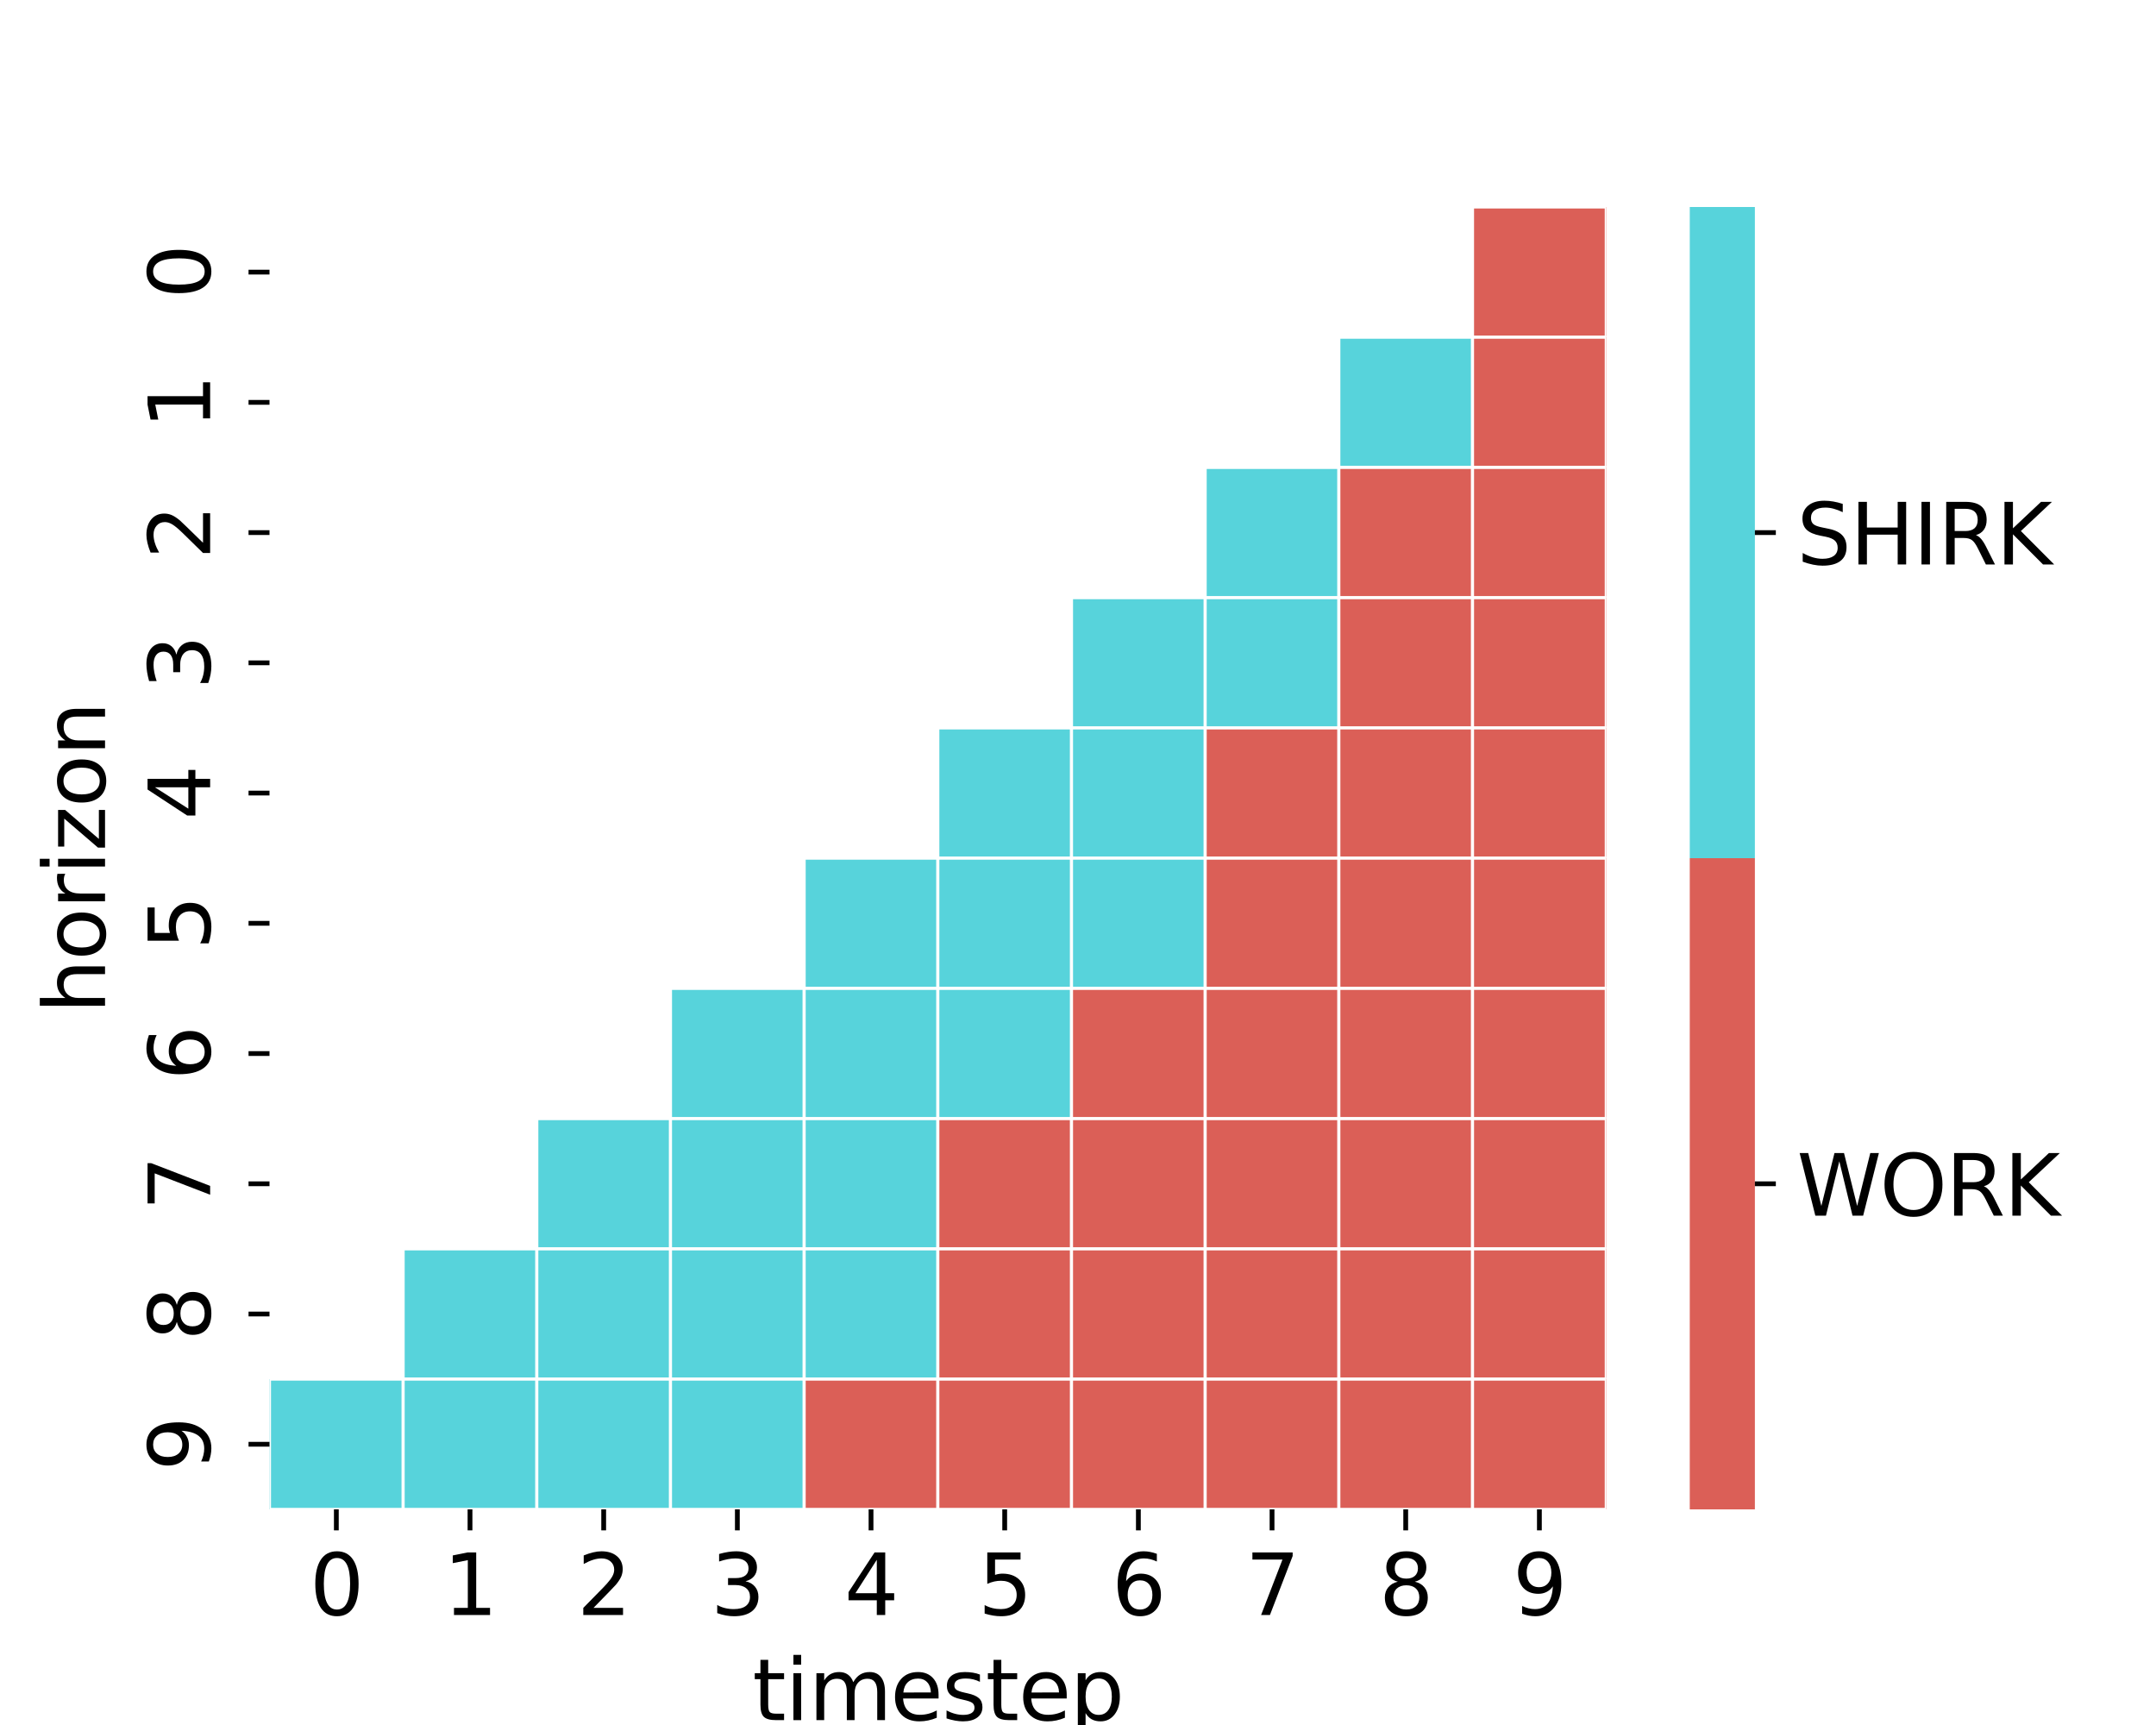 <?xml version="1.0" encoding="utf-8" standalone="no"?>
<!DOCTYPE svg PUBLIC "-//W3C//DTD SVG 1.1//EN"
  "http://www.w3.org/Graphics/SVG/1.1/DTD/svg11.dtd">
<svg xmlns:xlink="http://www.w3.org/1999/xlink" width="360pt" height="288pt" viewBox="0 0 360 288" xmlns="http://www.w3.org/2000/svg" version="1.1">
 <defs>
  <style type="text/css">*{stroke-linejoin: round; stroke-linecap: butt}</style>
 </defs>
 <g id="figure_1">
  <g id="patch_1">
   <path d="M 0 288 
L 360 288 
L 360 0 
L 0 0 
z
" style="fill: #ffffff"/>
  </g>
  <g id="axes_1">
   <g id="patch_2">
    <path d="M 45 252 
L 268.2 252 
L 268.2 34.56 
L 45 34.56 
z
" style="fill: #ffffff"/>
   </g>
   <g id="QuadMesh_1">
    <path d="M 45 34.56 
L 67.32 34.56 
L 67.32 56.304 
L 45 56.304 
L 45 34.56 
" clip-path="url(#p3074fe4192)" style="fill: none; stroke: #ffffff; stroke-width: 0.5"/>
    <path d="M 67.32 34.56 
L 89.64 34.56 
L 89.64 56.304 
L 67.32 56.304 
L 67.32 34.56 
" clip-path="url(#p3074fe4192)" style="fill: none; stroke: #ffffff; stroke-width: 0.5"/>
    <path d="M 89.64 34.56 
L 111.96 34.56 
L 111.96 56.304 
L 89.64 56.304 
L 89.64 34.56 
" clip-path="url(#p3074fe4192)" style="fill: none; stroke: #ffffff; stroke-width: 0.5"/>
    <path d="M 111.96 34.56 
L 134.28 34.56 
L 134.28 56.304 
L 111.96 56.304 
L 111.96 34.56 
" clip-path="url(#p3074fe4192)" style="fill: none; stroke: #ffffff; stroke-width: 0.5"/>
    <path d="M 134.28 34.56 
L 156.6 34.56 
L 156.6 56.304 
L 134.28 56.304 
L 134.28 34.56 
" clip-path="url(#p3074fe4192)" style="fill: none; stroke: #ffffff; stroke-width: 0.5"/>
    <path d="M 156.6 34.56 
L 178.92 34.56 
L 178.92 56.304 
L 156.6 56.304 
L 156.6 34.56 
" clip-path="url(#p3074fe4192)" style="fill: none; stroke: #ffffff; stroke-width: 0.5"/>
    <path d="M 178.92 34.56 
L 201.24 34.56 
L 201.24 56.304 
L 178.92 56.304 
L 178.92 34.56 
" clip-path="url(#p3074fe4192)" style="fill: none; stroke: #ffffff; stroke-width: 0.5"/>
    <path d="M 201.24 34.56 
L 223.56 34.56 
L 223.56 56.304 
L 201.24 56.304 
L 201.24 34.56 
" clip-path="url(#p3074fe4192)" style="fill: none; stroke: #ffffff; stroke-width: 0.5"/>
    <path d="M 223.56 34.56 
L 245.88 34.56 
L 245.88 56.304 
L 223.56 56.304 
L 223.56 34.56 
" clip-path="url(#p3074fe4192)" style="fill: none; stroke: #ffffff; stroke-width: 0.5"/>
    <path d="M 245.88 34.56 
L 268.2 34.56 
L 268.2 56.304 
L 245.88 56.304 
L 245.88 34.56 
" clip-path="url(#p3074fe4192)" style="fill: #db5f57; stroke: #ffffff; stroke-width: 0.5"/>
    <path d="M 45 56.304 
L 67.32 56.304 
L 67.32 78.048 
L 45 78.048 
L 45 56.304 
" clip-path="url(#p3074fe4192)" style="fill: none; stroke: #ffffff; stroke-width: 0.5"/>
    <path d="M 67.32 56.304 
L 89.64 56.304 
L 89.64 78.048 
L 67.32 78.048 
L 67.32 56.304 
" clip-path="url(#p3074fe4192)" style="fill: none; stroke: #ffffff; stroke-width: 0.5"/>
    <path d="M 89.64 56.304 
L 111.96 56.304 
L 111.96 78.048 
L 89.64 78.048 
L 89.64 56.304 
" clip-path="url(#p3074fe4192)" style="fill: none; stroke: #ffffff; stroke-width: 0.5"/>
    <path d="M 111.96 56.304 
L 134.28 56.304 
L 134.28 78.048 
L 111.96 78.048 
L 111.96 56.304 
" clip-path="url(#p3074fe4192)" style="fill: none; stroke: #ffffff; stroke-width: 0.5"/>
    <path d="M 134.28 56.304 
L 156.6 56.304 
L 156.6 78.048 
L 134.28 78.048 
L 134.28 56.304 
" clip-path="url(#p3074fe4192)" style="fill: none; stroke: #ffffff; stroke-width: 0.5"/>
    <path d="M 156.6 56.304 
L 178.92 56.304 
L 178.92 78.048 
L 156.6 78.048 
L 156.6 56.304 
" clip-path="url(#p3074fe4192)" style="fill: none; stroke: #ffffff; stroke-width: 0.5"/>
    <path d="M 178.92 56.304 
L 201.24 56.304 
L 201.24 78.048 
L 178.92 78.048 
L 178.92 56.304 
" clip-path="url(#p3074fe4192)" style="fill: none; stroke: #ffffff; stroke-width: 0.5"/>
    <path d="M 201.24 56.304 
L 223.56 56.304 
L 223.56 78.048 
L 201.24 78.048 
L 201.24 56.304 
" clip-path="url(#p3074fe4192)" style="fill: none; stroke: #ffffff; stroke-width: 0.5"/>
    <path d="M 223.56 56.304 
L 245.88 56.304 
L 245.88 78.048 
L 223.56 78.048 
L 223.56 56.304 
" clip-path="url(#p3074fe4192)" style="fill: #57d3db; stroke: #ffffff; stroke-width: 0.5"/>
    <path d="M 245.88 56.304 
L 268.2 56.304 
L 268.2 78.048 
L 245.88 78.048 
L 245.88 56.304 
" clip-path="url(#p3074fe4192)" style="fill: #db5f57; stroke: #ffffff; stroke-width: 0.5"/>
    <path d="M 45 78.048 
L 67.32 78.048 
L 67.32 99.792 
L 45 99.792 
L 45 78.048 
" clip-path="url(#p3074fe4192)" style="fill: none; stroke: #ffffff; stroke-width: 0.5"/>
    <path d="M 67.32 78.048 
L 89.64 78.048 
L 89.64 99.792 
L 67.32 99.792 
L 67.32 78.048 
" clip-path="url(#p3074fe4192)" style="fill: none; stroke: #ffffff; stroke-width: 0.5"/>
    <path d="M 89.64 78.048 
L 111.96 78.048 
L 111.96 99.792 
L 89.64 99.792 
L 89.64 78.048 
" clip-path="url(#p3074fe4192)" style="fill: none; stroke: #ffffff; stroke-width: 0.5"/>
    <path d="M 111.96 78.048 
L 134.28 78.048 
L 134.28 99.792 
L 111.96 99.792 
L 111.96 78.048 
" clip-path="url(#p3074fe4192)" style="fill: none; stroke: #ffffff; stroke-width: 0.5"/>
    <path d="M 134.28 78.048 
L 156.6 78.048 
L 156.6 99.792 
L 134.28 99.792 
L 134.28 78.048 
" clip-path="url(#p3074fe4192)" style="fill: none; stroke: #ffffff; stroke-width: 0.5"/>
    <path d="M 156.6 78.048 
L 178.92 78.048 
L 178.92 99.792 
L 156.6 99.792 
L 156.6 78.048 
" clip-path="url(#p3074fe4192)" style="fill: none; stroke: #ffffff; stroke-width: 0.5"/>
    <path d="M 178.92 78.048 
L 201.24 78.048 
L 201.24 99.792 
L 178.92 99.792 
L 178.92 78.048 
" clip-path="url(#p3074fe4192)" style="fill: none; stroke: #ffffff; stroke-width: 0.5"/>
    <path d="M 201.24 78.048 
L 223.56 78.048 
L 223.56 99.792 
L 201.24 99.792 
L 201.24 78.048 
" clip-path="url(#p3074fe4192)" style="fill: #57d3db; stroke: #ffffff; stroke-width: 0.5"/>
    <path d="M 223.56 78.048 
L 245.88 78.048 
L 245.88 99.792 
L 223.56 99.792 
L 223.56 78.048 
" clip-path="url(#p3074fe4192)" style="fill: #db5f57; stroke: #ffffff; stroke-width: 0.5"/>
    <path d="M 245.88 78.048 
L 268.2 78.048 
L 268.2 99.792 
L 245.88 99.792 
L 245.88 78.048 
" clip-path="url(#p3074fe4192)" style="fill: #db5f57; stroke: #ffffff; stroke-width: 0.5"/>
    <path d="M 45 99.792 
L 67.32 99.792 
L 67.32 121.536 
L 45 121.536 
L 45 99.792 
" clip-path="url(#p3074fe4192)" style="fill: none; stroke: #ffffff; stroke-width: 0.5"/>
    <path d="M 67.32 99.792 
L 89.64 99.792 
L 89.64 121.536 
L 67.32 121.536 
L 67.32 99.792 
" clip-path="url(#p3074fe4192)" style="fill: none; stroke: #ffffff; stroke-width: 0.5"/>
    <path d="M 89.64 99.792 
L 111.96 99.792 
L 111.96 121.536 
L 89.64 121.536 
L 89.64 99.792 
" clip-path="url(#p3074fe4192)" style="fill: none; stroke: #ffffff; stroke-width: 0.5"/>
    <path d="M 111.96 99.792 
L 134.28 99.792 
L 134.28 121.536 
L 111.96 121.536 
L 111.96 99.792 
" clip-path="url(#p3074fe4192)" style="fill: none; stroke: #ffffff; stroke-width: 0.5"/>
    <path d="M 134.28 99.792 
L 156.6 99.792 
L 156.6 121.536 
L 134.28 121.536 
L 134.28 99.792 
" clip-path="url(#p3074fe4192)" style="fill: none; stroke: #ffffff; stroke-width: 0.5"/>
    <path d="M 156.6 99.792 
L 178.92 99.792 
L 178.92 121.536 
L 156.6 121.536 
L 156.6 99.792 
" clip-path="url(#p3074fe4192)" style="fill: none; stroke: #ffffff; stroke-width: 0.5"/>
    <path d="M 178.92 99.792 
L 201.24 99.792 
L 201.24 121.536 
L 178.92 121.536 
L 178.92 99.792 
" clip-path="url(#p3074fe4192)" style="fill: #57d3db; stroke: #ffffff; stroke-width: 0.5"/>
    <path d="M 201.24 99.792 
L 223.56 99.792 
L 223.56 121.536 
L 201.24 121.536 
L 201.24 99.792 
" clip-path="url(#p3074fe4192)" style="fill: #57d3db; stroke: #ffffff; stroke-width: 0.5"/>
    <path d="M 223.56 99.792 
L 245.88 99.792 
L 245.88 121.536 
L 223.56 121.536 
L 223.56 99.792 
" clip-path="url(#p3074fe4192)" style="fill: #db5f57; stroke: #ffffff; stroke-width: 0.5"/>
    <path d="M 245.88 99.792 
L 268.2 99.792 
L 268.2 121.536 
L 245.88 121.536 
L 245.88 99.792 
" clip-path="url(#p3074fe4192)" style="fill: #db5f57; stroke: #ffffff; stroke-width: 0.5"/>
    <path d="M 45 121.536 
L 67.32 121.536 
L 67.32 143.28 
L 45 143.28 
L 45 121.536 
" clip-path="url(#p3074fe4192)" style="fill: none; stroke: #ffffff; stroke-width: 0.5"/>
    <path d="M 67.32 121.536 
L 89.64 121.536 
L 89.64 143.28 
L 67.32 143.28 
L 67.32 121.536 
" clip-path="url(#p3074fe4192)" style="fill: none; stroke: #ffffff; stroke-width: 0.5"/>
    <path d="M 89.64 121.536 
L 111.96 121.536 
L 111.96 143.28 
L 89.64 143.28 
L 89.64 121.536 
" clip-path="url(#p3074fe4192)" style="fill: none; stroke: #ffffff; stroke-width: 0.5"/>
    <path d="M 111.96 121.536 
L 134.28 121.536 
L 134.28 143.28 
L 111.96 143.28 
L 111.96 121.536 
" clip-path="url(#p3074fe4192)" style="fill: none; stroke: #ffffff; stroke-width: 0.5"/>
    <path d="M 134.28 121.536 
L 156.6 121.536 
L 156.6 143.28 
L 134.28 143.28 
L 134.28 121.536 
" clip-path="url(#p3074fe4192)" style="fill: none; stroke: #ffffff; stroke-width: 0.5"/>
    <path d="M 156.6 121.536 
L 178.92 121.536 
L 178.92 143.28 
L 156.6 143.28 
L 156.6 121.536 
" clip-path="url(#p3074fe4192)" style="fill: #57d3db; stroke: #ffffff; stroke-width: 0.5"/>
    <path d="M 178.92 121.536 
L 201.24 121.536 
L 201.24 143.28 
L 178.92 143.28 
L 178.92 121.536 
" clip-path="url(#p3074fe4192)" style="fill: #57d3db; stroke: #ffffff; stroke-width: 0.5"/>
    <path d="M 201.24 121.536 
L 223.56 121.536 
L 223.56 143.28 
L 201.24 143.28 
L 201.24 121.536 
" clip-path="url(#p3074fe4192)" style="fill: #db5f57; stroke: #ffffff; stroke-width: 0.5"/>
    <path d="M 223.56 121.536 
L 245.88 121.536 
L 245.88 143.28 
L 223.56 143.28 
L 223.56 121.536 
" clip-path="url(#p3074fe4192)" style="fill: #db5f57; stroke: #ffffff; stroke-width: 0.5"/>
    <path d="M 245.88 121.536 
L 268.2 121.536 
L 268.2 143.28 
L 245.88 143.28 
L 245.88 121.536 
" clip-path="url(#p3074fe4192)" style="fill: #db5f57; stroke: #ffffff; stroke-width: 0.5"/>
    <path d="M 45 143.28 
L 67.32 143.28 
L 67.32 165.024 
L 45 165.024 
L 45 143.28 
" clip-path="url(#p3074fe4192)" style="fill: none; stroke: #ffffff; stroke-width: 0.5"/>
    <path d="M 67.32 143.28 
L 89.64 143.28 
L 89.64 165.024 
L 67.32 165.024 
L 67.32 143.28 
" clip-path="url(#p3074fe4192)" style="fill: none; stroke: #ffffff; stroke-width: 0.5"/>
    <path d="M 89.64 143.28 
L 111.96 143.28 
L 111.96 165.024 
L 89.64 165.024 
L 89.64 143.28 
" clip-path="url(#p3074fe4192)" style="fill: none; stroke: #ffffff; stroke-width: 0.5"/>
    <path d="M 111.96 143.28 
L 134.28 143.28 
L 134.28 165.024 
L 111.96 165.024 
L 111.96 143.28 
" clip-path="url(#p3074fe4192)" style="fill: none; stroke: #ffffff; stroke-width: 0.5"/>
    <path d="M 134.28 143.28 
L 156.6 143.28 
L 156.6 165.024 
L 134.28 165.024 
L 134.28 143.28 
" clip-path="url(#p3074fe4192)" style="fill: #57d3db; stroke: #ffffff; stroke-width: 0.5"/>
    <path d="M 156.6 143.28 
L 178.92 143.28 
L 178.92 165.024 
L 156.6 165.024 
L 156.6 143.28 
" clip-path="url(#p3074fe4192)" style="fill: #57d3db; stroke: #ffffff; stroke-width: 0.5"/>
    <path d="M 178.92 143.28 
L 201.24 143.28 
L 201.24 165.024 
L 178.92 165.024 
L 178.92 143.28 
" clip-path="url(#p3074fe4192)" style="fill: #57d3db; stroke: #ffffff; stroke-width: 0.5"/>
    <path d="M 201.24 143.28 
L 223.56 143.28 
L 223.56 165.024 
L 201.24 165.024 
L 201.24 143.28 
" clip-path="url(#p3074fe4192)" style="fill: #db5f57; stroke: #ffffff; stroke-width: 0.5"/>
    <path d="M 223.56 143.28 
L 245.88 143.28 
L 245.88 165.024 
L 223.56 165.024 
L 223.56 143.28 
" clip-path="url(#p3074fe4192)" style="fill: #db5f57; stroke: #ffffff; stroke-width: 0.5"/>
    <path d="M 245.88 143.28 
L 268.2 143.28 
L 268.2 165.024 
L 245.88 165.024 
L 245.88 143.28 
" clip-path="url(#p3074fe4192)" style="fill: #db5f57; stroke: #ffffff; stroke-width: 0.5"/>
    <path d="M 45 165.024 
L 67.32 165.024 
L 67.32 186.768 
L 45 186.768 
L 45 165.024 
" clip-path="url(#p3074fe4192)" style="fill: none; stroke: #ffffff; stroke-width: 0.5"/>
    <path d="M 67.32 165.024 
L 89.64 165.024 
L 89.64 186.768 
L 67.32 186.768 
L 67.32 165.024 
" clip-path="url(#p3074fe4192)" style="fill: none; stroke: #ffffff; stroke-width: 0.5"/>
    <path d="M 89.64 165.024 
L 111.96 165.024 
L 111.96 186.768 
L 89.64 186.768 
L 89.64 165.024 
" clip-path="url(#p3074fe4192)" style="fill: none; stroke: #ffffff; stroke-width: 0.5"/>
    <path d="M 111.96 165.024 
L 134.28 165.024 
L 134.28 186.768 
L 111.96 186.768 
L 111.96 165.024 
" clip-path="url(#p3074fe4192)" style="fill: #57d3db; stroke: #ffffff; stroke-width: 0.5"/>
    <path d="M 134.28 165.024 
L 156.6 165.024 
L 156.6 186.768 
L 134.28 186.768 
L 134.28 165.024 
" clip-path="url(#p3074fe4192)" style="fill: #57d3db; stroke: #ffffff; stroke-width: 0.5"/>
    <path d="M 156.6 165.024 
L 178.92 165.024 
L 178.92 186.768 
L 156.6 186.768 
L 156.6 165.024 
" clip-path="url(#p3074fe4192)" style="fill: #57d3db; stroke: #ffffff; stroke-width: 0.5"/>
    <path d="M 178.92 165.024 
L 201.24 165.024 
L 201.24 186.768 
L 178.92 186.768 
L 178.92 165.024 
" clip-path="url(#p3074fe4192)" style="fill: #db5f57; stroke: #ffffff; stroke-width: 0.5"/>
    <path d="M 201.24 165.024 
L 223.56 165.024 
L 223.56 186.768 
L 201.24 186.768 
L 201.24 165.024 
" clip-path="url(#p3074fe4192)" style="fill: #db5f57; stroke: #ffffff; stroke-width: 0.5"/>
    <path d="M 223.56 165.024 
L 245.88 165.024 
L 245.88 186.768 
L 223.56 186.768 
L 223.56 165.024 
" clip-path="url(#p3074fe4192)" style="fill: #db5f57; stroke: #ffffff; stroke-width: 0.5"/>
    <path d="M 245.88 165.024 
L 268.2 165.024 
L 268.2 186.768 
L 245.88 186.768 
L 245.88 165.024 
" clip-path="url(#p3074fe4192)" style="fill: #db5f57; stroke: #ffffff; stroke-width: 0.5"/>
    <path d="M 45 186.768 
L 67.32 186.768 
L 67.32 208.512 
L 45 208.512 
L 45 186.768 
" clip-path="url(#p3074fe4192)" style="fill: none; stroke: #ffffff; stroke-width: 0.5"/>
    <path d="M 67.32 186.768 
L 89.64 186.768 
L 89.64 208.512 
L 67.32 208.512 
L 67.32 186.768 
" clip-path="url(#p3074fe4192)" style="fill: none; stroke: #ffffff; stroke-width: 0.5"/>
    <path d="M 89.64 186.768 
L 111.96 186.768 
L 111.96 208.512 
L 89.64 208.512 
L 89.64 186.768 
" clip-path="url(#p3074fe4192)" style="fill: #57d3db; stroke: #ffffff; stroke-width: 0.5"/>
    <path d="M 111.96 186.768 
L 134.28 186.768 
L 134.28 208.512 
L 111.96 208.512 
L 111.96 186.768 
" clip-path="url(#p3074fe4192)" style="fill: #57d3db; stroke: #ffffff; stroke-width: 0.5"/>
    <path d="M 134.28 186.768 
L 156.6 186.768 
L 156.6 208.512 
L 134.28 208.512 
L 134.28 186.768 
" clip-path="url(#p3074fe4192)" style="fill: #57d3db; stroke: #ffffff; stroke-width: 0.5"/>
    <path d="M 156.6 186.768 
L 178.92 186.768 
L 178.92 208.512 
L 156.6 208.512 
L 156.6 186.768 
" clip-path="url(#p3074fe4192)" style="fill: #db5f57; stroke: #ffffff; stroke-width: 0.5"/>
    <path d="M 178.92 186.768 
L 201.24 186.768 
L 201.24 208.512 
L 178.92 208.512 
L 178.92 186.768 
" clip-path="url(#p3074fe4192)" style="fill: #db5f57; stroke: #ffffff; stroke-width: 0.5"/>
    <path d="M 201.24 186.768 
L 223.56 186.768 
L 223.56 208.512 
L 201.24 208.512 
L 201.24 186.768 
" clip-path="url(#p3074fe4192)" style="fill: #db5f57; stroke: #ffffff; stroke-width: 0.5"/>
    <path d="M 223.56 186.768 
L 245.88 186.768 
L 245.88 208.512 
L 223.56 208.512 
L 223.56 186.768 
" clip-path="url(#p3074fe4192)" style="fill: #db5f57; stroke: #ffffff; stroke-width: 0.5"/>
    <path d="M 245.88 186.768 
L 268.2 186.768 
L 268.2 208.512 
L 245.88 208.512 
L 245.88 186.768 
" clip-path="url(#p3074fe4192)" style="fill: #db5f57; stroke: #ffffff; stroke-width: 0.5"/>
    <path d="M 45 208.512 
L 67.32 208.512 
L 67.32 230.256 
L 45 230.256 
L 45 208.512 
" clip-path="url(#p3074fe4192)" style="fill: none; stroke: #ffffff; stroke-width: 0.5"/>
    <path d="M 67.32 208.512 
L 89.64 208.512 
L 89.64 230.256 
L 67.32 230.256 
L 67.32 208.512 
" clip-path="url(#p3074fe4192)" style="fill: #57d3db; stroke: #ffffff; stroke-width: 0.5"/>
    <path d="M 89.64 208.512 
L 111.96 208.512 
L 111.96 230.256 
L 89.64 230.256 
L 89.64 208.512 
" clip-path="url(#p3074fe4192)" style="fill: #57d3db; stroke: #ffffff; stroke-width: 0.5"/>
    <path d="M 111.96 208.512 
L 134.28 208.512 
L 134.28 230.256 
L 111.96 230.256 
L 111.96 208.512 
" clip-path="url(#p3074fe4192)" style="fill: #57d3db; stroke: #ffffff; stroke-width: 0.5"/>
    <path d="M 134.28 208.512 
L 156.6 208.512 
L 156.6 230.256 
L 134.28 230.256 
L 134.28 208.512 
" clip-path="url(#p3074fe4192)" style="fill: #57d3db; stroke: #ffffff; stroke-width: 0.5"/>
    <path d="M 156.6 208.512 
L 178.92 208.512 
L 178.92 230.256 
L 156.6 230.256 
L 156.6 208.512 
" clip-path="url(#p3074fe4192)" style="fill: #db5f57; stroke: #ffffff; stroke-width: 0.5"/>
    <path d="M 178.92 208.512 
L 201.24 208.512 
L 201.24 230.256 
L 178.92 230.256 
L 178.92 208.512 
" clip-path="url(#p3074fe4192)" style="fill: #db5f57; stroke: #ffffff; stroke-width: 0.5"/>
    <path d="M 201.24 208.512 
L 223.56 208.512 
L 223.56 230.256 
L 201.24 230.256 
L 201.24 208.512 
" clip-path="url(#p3074fe4192)" style="fill: #db5f57; stroke: #ffffff; stroke-width: 0.5"/>
    <path d="M 223.56 208.512 
L 245.88 208.512 
L 245.88 230.256 
L 223.56 230.256 
L 223.56 208.512 
" clip-path="url(#p3074fe4192)" style="fill: #db5f57; stroke: #ffffff; stroke-width: 0.5"/>
    <path d="M 245.88 208.512 
L 268.2 208.512 
L 268.2 230.256 
L 245.88 230.256 
L 245.88 208.512 
" clip-path="url(#p3074fe4192)" style="fill: #db5f57; stroke: #ffffff; stroke-width: 0.5"/>
    <path d="M 45 230.256 
L 67.32 230.256 
L 67.32 252 
L 45 252 
L 45 230.256 
" clip-path="url(#p3074fe4192)" style="fill: #57d3db; stroke: #ffffff; stroke-width: 0.5"/>
    <path d="M 67.32 230.256 
L 89.64 230.256 
L 89.64 252 
L 67.32 252 
L 67.32 230.256 
" clip-path="url(#p3074fe4192)" style="fill: #57d3db; stroke: #ffffff; stroke-width: 0.5"/>
    <path d="M 89.64 230.256 
L 111.96 230.256 
L 111.96 252 
L 89.64 252 
L 89.64 230.256 
" clip-path="url(#p3074fe4192)" style="fill: #57d3db; stroke: #ffffff; stroke-width: 0.5"/>
    <path d="M 111.96 230.256 
L 134.28 230.256 
L 134.28 252 
L 111.96 252 
L 111.96 230.256 
" clip-path="url(#p3074fe4192)" style="fill: #57d3db; stroke: #ffffff; stroke-width: 0.5"/>
    <path d="M 134.28 230.256 
L 156.6 230.256 
L 156.6 252 
L 134.28 252 
L 134.28 230.256 
" clip-path="url(#p3074fe4192)" style="fill: #db5f57; stroke: #ffffff; stroke-width: 0.5"/>
    <path d="M 156.6 230.256 
L 178.92 230.256 
L 178.92 252 
L 156.6 252 
L 156.6 230.256 
" clip-path="url(#p3074fe4192)" style="fill: #db5f57; stroke: #ffffff; stroke-width: 0.5"/>
    <path d="M 178.92 230.256 
L 201.24 230.256 
L 201.24 252 
L 178.92 252 
L 178.92 230.256 
" clip-path="url(#p3074fe4192)" style="fill: #db5f57; stroke: #ffffff; stroke-width: 0.5"/>
    <path d="M 201.24 230.256 
L 223.56 230.256 
L 223.56 252 
L 201.24 252 
L 201.24 230.256 
" clip-path="url(#p3074fe4192)" style="fill: #db5f57; stroke: #ffffff; stroke-width: 0.5"/>
    <path d="M 223.56 230.256 
L 245.88 230.256 
L 245.88 252 
L 223.56 252 
L 223.56 230.256 
" clip-path="url(#p3074fe4192)" style="fill: #db5f57; stroke: #ffffff; stroke-width: 0.5"/>
    <path d="M 245.88 230.256 
L 268.2 230.256 
L 268.2 252 
L 245.88 252 
L 245.88 230.256 
" clip-path="url(#p3074fe4192)" style="fill: #db5f57; stroke: #ffffff; stroke-width: 0.5"/>
   </g>
   <g id="matplotlib.axis_1">
    <g id="xtick_1">
     <g id="line2d_1">
      <defs>
       <path id="m2fc636fd7a" d="M 0 0 
L 0 3.5 
" style="stroke: #000000; stroke-width: 0.8"/>
      </defs>
      <g>
       <use xlink:href="#m2fc636fd7a" x="56.16" y="252" style="stroke: #000000; stroke-width: 0.8"/>
      </g>
     </g>
     <g id="text_1">
      <!-- 0 -->
      <g transform="translate(51.706 269.638) scale(0.14 -0.14)">
       <defs>
        <path id="DejaVuSans-30" d="M 2034 4250 
Q 1547 4250 1301 3770 
Q 1056 3291 1056 2328 
Q 1056 1369 1301 889 
Q 1547 409 2034 409 
Q 2525 409 2770 889 
Q 3016 1369 3016 2328 
Q 3016 3291 2770 3770 
Q 2525 4250 2034 4250 
z
M 2034 4750 
Q 2819 4750 3233 4129 
Q 3647 3509 3647 2328 
Q 3647 1150 3233 529 
Q 2819 -91 2034 -91 
Q 1250 -91 836 529 
Q 422 1150 422 2328 
Q 422 3509 836 4129 
Q 1250 4750 2034 4750 
z
" transform="scale(0.016)"/>
       </defs>
       <use xlink:href="#DejaVuSans-30"/>
      </g>
     </g>
    </g>
    <g id="xtick_2">
     <g id="line2d_2">
      <g>
       <use xlink:href="#m2fc636fd7a" x="78.48" y="252" style="stroke: #000000; stroke-width: 0.8"/>
      </g>
     </g>
     <g id="text_2">
      <!-- 1 -->
      <g transform="translate(74.026 269.638) scale(0.14 -0.14)">
       <defs>
        <path id="DejaVuSans-31" d="M 794 531 
L 1825 531 
L 1825 4091 
L 703 3866 
L 703 4441 
L 1819 4666 
L 2450 4666 
L 2450 531 
L 3481 531 
L 3481 0 
L 794 0 
L 794 531 
z
" transform="scale(0.016)"/>
       </defs>
       <use xlink:href="#DejaVuSans-31"/>
      </g>
     </g>
    </g>
    <g id="xtick_3">
     <g id="line2d_3">
      <g>
       <use xlink:href="#m2fc636fd7a" x="100.8" y="252" style="stroke: #000000; stroke-width: 0.8"/>
      </g>
     </g>
     <g id="text_3">
      <!-- 2 -->
      <g transform="translate(96.346 269.638) scale(0.14 -0.14)">
       <defs>
        <path id="DejaVuSans-32" d="M 1228 531 
L 3431 531 
L 3431 0 
L 469 0 
L 469 531 
Q 828 903 1448 1529 
Q 2069 2156 2228 2338 
Q 2531 2678 2651 2914 
Q 2772 3150 2772 3378 
Q 2772 3750 2511 3984 
Q 2250 4219 1831 4219 
Q 1534 4219 1204 4116 
Q 875 4013 500 3803 
L 500 4441 
Q 881 4594 1212 4672 
Q 1544 4750 1819 4750 
Q 2544 4750 2975 4387 
Q 3406 4025 3406 3419 
Q 3406 3131 3298 2873 
Q 3191 2616 2906 2266 
Q 2828 2175 2409 1742 
Q 1991 1309 1228 531 
z
" transform="scale(0.016)"/>
       </defs>
       <use xlink:href="#DejaVuSans-32"/>
      </g>
     </g>
    </g>
    <g id="xtick_4">
     <g id="line2d_4">
      <g>
       <use xlink:href="#m2fc636fd7a" x="123.12" y="252" style="stroke: #000000; stroke-width: 0.8"/>
      </g>
     </g>
     <g id="text_4">
      <!-- 3 -->
      <g transform="translate(118.666 269.638) scale(0.14 -0.14)">
       <defs>
        <path id="DejaVuSans-33" d="M 2597 2516 
Q 3050 2419 3304 2112 
Q 3559 1806 3559 1356 
Q 3559 666 3084 287 
Q 2609 -91 1734 -91 
Q 1441 -91 1130 -33 
Q 819 25 488 141 
L 488 750 
Q 750 597 1062 519 
Q 1375 441 1716 441 
Q 2309 441 2620 675 
Q 2931 909 2931 1356 
Q 2931 1769 2642 2001 
Q 2353 2234 1838 2234 
L 1294 2234 
L 1294 2753 
L 1863 2753 
Q 2328 2753 2575 2939 
Q 2822 3125 2822 3475 
Q 2822 3834 2567 4026 
Q 2313 4219 1838 4219 
Q 1578 4219 1281 4162 
Q 984 4106 628 3988 
L 628 4550 
Q 988 4650 1302 4700 
Q 1616 4750 1894 4750 
Q 2613 4750 3031 4423 
Q 3450 4097 3450 3541 
Q 3450 3153 3228 2886 
Q 3006 2619 2597 2516 
z
" transform="scale(0.016)"/>
       </defs>
       <use xlink:href="#DejaVuSans-33"/>
      </g>
     </g>
    </g>
    <g id="xtick_5">
     <g id="line2d_5">
      <g>
       <use xlink:href="#m2fc636fd7a" x="145.44" y="252" style="stroke: #000000; stroke-width: 0.8"/>
      </g>
     </g>
     <g id="text_5">
      <!-- 4 -->
      <g transform="translate(140.986 269.638) scale(0.14 -0.14)">
       <defs>
        <path id="DejaVuSans-34" d="M 2419 4116 
L 825 1625 
L 2419 1625 
L 2419 4116 
z
M 2253 4666 
L 3047 4666 
L 3047 1625 
L 3713 1625 
L 3713 1100 
L 3047 1100 
L 3047 0 
L 2419 0 
L 2419 1100 
L 313 1100 
L 313 1709 
L 2253 4666 
z
" transform="scale(0.016)"/>
       </defs>
       <use xlink:href="#DejaVuSans-34"/>
      </g>
     </g>
    </g>
    <g id="xtick_6">
     <g id="line2d_6">
      <g>
       <use xlink:href="#m2fc636fd7a" x="167.76" y="252" style="stroke: #000000; stroke-width: 0.8"/>
      </g>
     </g>
     <g id="text_6">
      <!-- 5 -->
      <g transform="translate(163.306 269.638) scale(0.14 -0.14)">
       <defs>
        <path id="DejaVuSans-35" d="M 691 4666 
L 3169 4666 
L 3169 4134 
L 1269 4134 
L 1269 2991 
Q 1406 3038 1543 3061 
Q 1681 3084 1819 3084 
Q 2600 3084 3056 2656 
Q 3513 2228 3513 1497 
Q 3513 744 3044 326 
Q 2575 -91 1722 -91 
Q 1428 -91 1123 -41 
Q 819 9 494 109 
L 494 744 
Q 775 591 1075 516 
Q 1375 441 1709 441 
Q 2250 441 2565 725 
Q 2881 1009 2881 1497 
Q 2881 1984 2565 2268 
Q 2250 2553 1709 2553 
Q 1456 2553 1204 2497 
Q 953 2441 691 2322 
L 691 4666 
z
" transform="scale(0.016)"/>
       </defs>
       <use xlink:href="#DejaVuSans-35"/>
      </g>
     </g>
    </g>
    <g id="xtick_7">
     <g id="line2d_7">
      <g>
       <use xlink:href="#m2fc636fd7a" x="190.08" y="252" style="stroke: #000000; stroke-width: 0.8"/>
      </g>
     </g>
     <g id="text_7">
      <!-- 6 -->
      <g transform="translate(185.626 269.638) scale(0.14 -0.14)">
       <defs>
        <path id="DejaVuSans-36" d="M 2113 2584 
Q 1688 2584 1439 2293 
Q 1191 2003 1191 1497 
Q 1191 994 1439 701 
Q 1688 409 2113 409 
Q 2538 409 2786 701 
Q 3034 994 3034 1497 
Q 3034 2003 2786 2293 
Q 2538 2584 2113 2584 
z
M 3366 4563 
L 3366 3988 
Q 3128 4100 2886 4159 
Q 2644 4219 2406 4219 
Q 1781 4219 1451 3797 
Q 1122 3375 1075 2522 
Q 1259 2794 1537 2939 
Q 1816 3084 2150 3084 
Q 2853 3084 3261 2657 
Q 3669 2231 3669 1497 
Q 3669 778 3244 343 
Q 2819 -91 2113 -91 
Q 1303 -91 875 529 
Q 447 1150 447 2328 
Q 447 3434 972 4092 
Q 1497 4750 2381 4750 
Q 2619 4750 2861 4703 
Q 3103 4656 3366 4563 
z
" transform="scale(0.016)"/>
       </defs>
       <use xlink:href="#DejaVuSans-36"/>
      </g>
     </g>
    </g>
    <g id="xtick_8">
     <g id="line2d_8">
      <g>
       <use xlink:href="#m2fc636fd7a" x="212.4" y="252" style="stroke: #000000; stroke-width: 0.8"/>
      </g>
     </g>
     <g id="text_8">
      <!-- 7 -->
      <g transform="translate(207.946 269.638) scale(0.14 -0.14)">
       <defs>
        <path id="DejaVuSans-37" d="M 525 4666 
L 3525 4666 
L 3525 4397 
L 1831 0 
L 1172 0 
L 2766 4134 
L 525 4134 
L 525 4666 
z
" transform="scale(0.016)"/>
       </defs>
       <use xlink:href="#DejaVuSans-37"/>
      </g>
     </g>
    </g>
    <g id="xtick_9">
     <g id="line2d_9">
      <g>
       <use xlink:href="#m2fc636fd7a" x="234.72" y="252" style="stroke: #000000; stroke-width: 0.8"/>
      </g>
     </g>
     <g id="text_9">
      <!-- 8 -->
      <g transform="translate(230.266 269.638) scale(0.14 -0.14)">
       <defs>
        <path id="DejaVuSans-38" d="M 2034 2216 
Q 1584 2216 1326 1975 
Q 1069 1734 1069 1313 
Q 1069 891 1326 650 
Q 1584 409 2034 409 
Q 2484 409 2743 651 
Q 3003 894 3003 1313 
Q 3003 1734 2745 1975 
Q 2488 2216 2034 2216 
z
M 1403 2484 
Q 997 2584 770 2862 
Q 544 3141 544 3541 
Q 544 4100 942 4425 
Q 1341 4750 2034 4750 
Q 2731 4750 3128 4425 
Q 3525 4100 3525 3541 
Q 3525 3141 3298 2862 
Q 3072 2584 2669 2484 
Q 3125 2378 3379 2068 
Q 3634 1759 3634 1313 
Q 3634 634 3220 271 
Q 2806 -91 2034 -91 
Q 1263 -91 848 271 
Q 434 634 434 1313 
Q 434 1759 690 2068 
Q 947 2378 1403 2484 
z
M 1172 3481 
Q 1172 3119 1398 2916 
Q 1625 2713 2034 2713 
Q 2441 2713 2670 2916 
Q 2900 3119 2900 3481 
Q 2900 3844 2670 4047 
Q 2441 4250 2034 4250 
Q 1625 4250 1398 4047 
Q 1172 3844 1172 3481 
z
" transform="scale(0.016)"/>
       </defs>
       <use xlink:href="#DejaVuSans-38"/>
      </g>
     </g>
    </g>
    <g id="xtick_10">
     <g id="line2d_10">
      <g>
       <use xlink:href="#m2fc636fd7a" x="257.04" y="252" style="stroke: #000000; stroke-width: 0.8"/>
      </g>
     </g>
     <g id="text_10">
      <!-- 9 -->
      <g transform="translate(252.586 269.638) scale(0.14 -0.14)">
       <defs>
        <path id="DejaVuSans-39" d="M 703 97 
L 703 672 
Q 941 559 1184 500 
Q 1428 441 1663 441 
Q 2288 441 2617 861 
Q 2947 1281 2994 2138 
Q 2813 1869 2534 1725 
Q 2256 1581 1919 1581 
Q 1219 1581 811 2004 
Q 403 2428 403 3163 
Q 403 3881 828 4315 
Q 1253 4750 1959 4750 
Q 2769 4750 3195 4129 
Q 3622 3509 3622 2328 
Q 3622 1225 3098 567 
Q 2575 -91 1691 -91 
Q 1453 -91 1209 -44 
Q 966 3 703 97 
z
M 1959 2075 
Q 2384 2075 2632 2365 
Q 2881 2656 2881 3163 
Q 2881 3666 2632 3958 
Q 2384 4250 1959 4250 
Q 1534 4250 1286 3958 
Q 1038 3666 1038 3163 
Q 1038 2656 1286 2365 
Q 1534 2075 1959 2075 
z
" transform="scale(0.016)"/>
       </defs>
       <use xlink:href="#DejaVuSans-39"/>
      </g>
     </g>
    </g>
    <g id="text_11">
     <!-- timestep -->
     <g transform="translate(125.644 287.187) scale(0.14 -0.14)">
      <defs>
       <path id="DejaVuSans-74" d="M 1172 4494 
L 1172 3500 
L 2356 3500 
L 2356 3053 
L 1172 3053 
L 1172 1153 
Q 1172 725 1289 603 
Q 1406 481 1766 481 
L 2356 481 
L 2356 0 
L 1766 0 
Q 1100 0 847 248 
Q 594 497 594 1153 
L 594 3053 
L 172 3053 
L 172 3500 
L 594 3500 
L 594 4494 
L 1172 4494 
z
" transform="scale(0.016)"/>
       <path id="DejaVuSans-69" d="M 603 3500 
L 1178 3500 
L 1178 0 
L 603 0 
L 603 3500 
z
M 603 4863 
L 1178 4863 
L 1178 4134 
L 603 4134 
L 603 4863 
z
" transform="scale(0.016)"/>
       <path id="DejaVuSans-6d" d="M 3328 2828 
Q 3544 3216 3844 3400 
Q 4144 3584 4550 3584 
Q 5097 3584 5394 3201 
Q 5691 2819 5691 2113 
L 5691 0 
L 5113 0 
L 5113 2094 
Q 5113 2597 4934 2840 
Q 4756 3084 4391 3084 
Q 3944 3084 3684 2787 
Q 3425 2491 3425 1978 
L 3425 0 
L 2847 0 
L 2847 2094 
Q 2847 2600 2669 2842 
Q 2491 3084 2119 3084 
Q 1678 3084 1418 2786 
Q 1159 2488 1159 1978 
L 1159 0 
L 581 0 
L 581 3500 
L 1159 3500 
L 1159 2956 
Q 1356 3278 1631 3431 
Q 1906 3584 2284 3584 
Q 2666 3584 2933 3390 
Q 3200 3197 3328 2828 
z
" transform="scale(0.016)"/>
       <path id="DejaVuSans-65" d="M 3597 1894 
L 3597 1613 
L 953 1613 
Q 991 1019 1311 708 
Q 1631 397 2203 397 
Q 2534 397 2845 478 
Q 3156 559 3463 722 
L 3463 178 
Q 3153 47 2828 -22 
Q 2503 -91 2169 -91 
Q 1331 -91 842 396 
Q 353 884 353 1716 
Q 353 2575 817 3079 
Q 1281 3584 2069 3584 
Q 2775 3584 3186 3129 
Q 3597 2675 3597 1894 
z
M 3022 2063 
Q 3016 2534 2758 2815 
Q 2500 3097 2075 3097 
Q 1594 3097 1305 2825 
Q 1016 2553 972 2059 
L 3022 2063 
z
" transform="scale(0.016)"/>
       <path id="DejaVuSans-73" d="M 2834 3397 
L 2834 2853 
Q 2591 2978 2328 3040 
Q 2066 3103 1784 3103 
Q 1356 3103 1142 2972 
Q 928 2841 928 2578 
Q 928 2378 1081 2264 
Q 1234 2150 1697 2047 
L 1894 2003 
Q 2506 1872 2764 1633 
Q 3022 1394 3022 966 
Q 3022 478 2636 193 
Q 2250 -91 1575 -91 
Q 1294 -91 989 -36 
Q 684 19 347 128 
L 347 722 
Q 666 556 975 473 
Q 1284 391 1588 391 
Q 1994 391 2212 530 
Q 2431 669 2431 922 
Q 2431 1156 2273 1281 
Q 2116 1406 1581 1522 
L 1381 1569 
Q 847 1681 609 1914 
Q 372 2147 372 2553 
Q 372 3047 722 3315 
Q 1072 3584 1716 3584 
Q 2034 3584 2315 3537 
Q 2597 3491 2834 3397 
z
" transform="scale(0.016)"/>
       <path id="DejaVuSans-70" d="M 1159 525 
L 1159 -1331 
L 581 -1331 
L 581 3500 
L 1159 3500 
L 1159 2969 
Q 1341 3281 1617 3432 
Q 1894 3584 2278 3584 
Q 2916 3584 3314 3078 
Q 3713 2572 3713 1747 
Q 3713 922 3314 415 
Q 2916 -91 2278 -91 
Q 1894 -91 1617 61 
Q 1341 213 1159 525 
z
M 3116 1747 
Q 3116 2381 2855 2742 
Q 2594 3103 2138 3103 
Q 1681 3103 1420 2742 
Q 1159 2381 1159 1747 
Q 1159 1113 1420 752 
Q 1681 391 2138 391 
Q 2594 391 2855 752 
Q 3116 1113 3116 1747 
z
" transform="scale(0.016)"/>
      </defs>
      <use xlink:href="#DejaVuSans-74"/>
      <use xlink:href="#DejaVuSans-69" x="39.209"/>
      <use xlink:href="#DejaVuSans-6d" x="66.992"/>
      <use xlink:href="#DejaVuSans-65" x="164.404"/>
      <use xlink:href="#DejaVuSans-73" x="225.928"/>
      <use xlink:href="#DejaVuSans-74" x="278.027"/>
      <use xlink:href="#DejaVuSans-65" x="317.236"/>
      <use xlink:href="#DejaVuSans-70" x="378.76"/>
     </g>
    </g>
   </g>
   <g id="matplotlib.axis_2">
    <g id="ytick_1">
     <g id="line2d_11">
      <defs>
       <path id="m366499ef5c" d="M 0 0 
L -3.5 0 
" style="stroke: #000000; stroke-width: 0.8"/>
      </defs>
      <g>
       <use xlink:href="#m366499ef5c" x="45" y="45.432" style="stroke: #000000; stroke-width: 0.8"/>
      </g>
     </g>
     <g id="text_12">
      <!-- 0 -->
      <g transform="translate(35.088 49.886) rotate(-90) scale(0.14 -0.14)">
       <use xlink:href="#DejaVuSans-30"/>
      </g>
     </g>
    </g>
    <g id="ytick_2">
     <g id="line2d_12">
      <g>
       <use xlink:href="#m366499ef5c" x="45" y="67.176" style="stroke: #000000; stroke-width: 0.8"/>
      </g>
     </g>
     <g id="text_13">
      <!-- 1 -->
      <g transform="translate(35.088 71.63) rotate(-90) scale(0.14 -0.14)">
       <use xlink:href="#DejaVuSans-31"/>
      </g>
     </g>
    </g>
    <g id="ytick_3">
     <g id="line2d_13">
      <g>
       <use xlink:href="#m366499ef5c" x="45" y="88.92" style="stroke: #000000; stroke-width: 0.8"/>
      </g>
     </g>
     <g id="text_14">
      <!-- 2 -->
      <g transform="translate(35.088 93.374) rotate(-90) scale(0.14 -0.14)">
       <use xlink:href="#DejaVuSans-32"/>
      </g>
     </g>
    </g>
    <g id="ytick_4">
     <g id="line2d_14">
      <g>
       <use xlink:href="#m366499ef5c" x="45" y="110.664" style="stroke: #000000; stroke-width: 0.8"/>
      </g>
     </g>
     <g id="text_15">
      <!-- 3 -->
      <g transform="translate(35.088 115.118) rotate(-90) scale(0.14 -0.14)">
       <use xlink:href="#DejaVuSans-33"/>
      </g>
     </g>
    </g>
    <g id="ytick_5">
     <g id="line2d_15">
      <g>
       <use xlink:href="#m366499ef5c" x="45" y="132.408" style="stroke: #000000; stroke-width: 0.8"/>
      </g>
     </g>
     <g id="text_16">
      <!-- 4 -->
      <g transform="translate(35.088 136.862) rotate(-90) scale(0.14 -0.14)">
       <use xlink:href="#DejaVuSans-34"/>
      </g>
     </g>
    </g>
    <g id="ytick_6">
     <g id="line2d_16">
      <g>
       <use xlink:href="#m366499ef5c" x="45" y="154.152" style="stroke: #000000; stroke-width: 0.8"/>
      </g>
     </g>
     <g id="text_17">
      <!-- 5 -->
      <g transform="translate(35.088 158.606) rotate(-90) scale(0.14 -0.14)">
       <use xlink:href="#DejaVuSans-35"/>
      </g>
     </g>
    </g>
    <g id="ytick_7">
     <g id="line2d_17">
      <g>
       <use xlink:href="#m366499ef5c" x="45" y="175.896" style="stroke: #000000; stroke-width: 0.8"/>
      </g>
     </g>
     <g id="text_18">
      <!-- 6 -->
      <g transform="translate(35.088 180.35) rotate(-90) scale(0.14 -0.14)">
       <use xlink:href="#DejaVuSans-36"/>
      </g>
     </g>
    </g>
    <g id="ytick_8">
     <g id="line2d_18">
      <g>
       <use xlink:href="#m366499ef5c" x="45" y="197.64" style="stroke: #000000; stroke-width: 0.8"/>
      </g>
     </g>
     <g id="text_19">
      <!-- 7 -->
      <g transform="translate(35.088 202.094) rotate(-90) scale(0.14 -0.14)">
       <use xlink:href="#DejaVuSans-37"/>
      </g>
     </g>
    </g>
    <g id="ytick_9">
     <g id="line2d_19">
      <g>
       <use xlink:href="#m366499ef5c" x="45" y="219.384" style="stroke: #000000; stroke-width: 0.8"/>
      </g>
     </g>
     <g id="text_20">
      <!-- 8 -->
      <g transform="translate(35.088 223.838) rotate(-90) scale(0.14 -0.14)">
       <use xlink:href="#DejaVuSans-38"/>
      </g>
     </g>
    </g>
    <g id="ytick_10">
     <g id="line2d_20">
      <g>
       <use xlink:href="#m366499ef5c" x="45" y="241.128" style="stroke: #000000; stroke-width: 0.8"/>
      </g>
     </g>
     <g id="text_21">
      <!-- 9 -->
      <g transform="translate(35.088 245.582) rotate(-90) scale(0.14 -0.14)">
       <use xlink:href="#DejaVuSans-39"/>
      </g>
     </g>
    </g>
    <g id="text_22">
     <!-- horizon -->
     <g transform="translate(17.539 169.215) rotate(-90) scale(0.14 -0.14)">
      <defs>
       <path id="DejaVuSans-68" d="M 3513 2113 
L 3513 0 
L 2938 0 
L 2938 2094 
Q 2938 2591 2744 2837 
Q 2550 3084 2163 3084 
Q 1697 3084 1428 2787 
Q 1159 2491 1159 1978 
L 1159 0 
L 581 0 
L 581 4863 
L 1159 4863 
L 1159 2956 
Q 1366 3272 1645 3428 
Q 1925 3584 2291 3584 
Q 2894 3584 3203 3211 
Q 3513 2838 3513 2113 
z
" transform="scale(0.016)"/>
       <path id="DejaVuSans-6f" d="M 1959 3097 
Q 1497 3097 1228 2736 
Q 959 2375 959 1747 
Q 959 1119 1226 758 
Q 1494 397 1959 397 
Q 2419 397 2687 759 
Q 2956 1122 2956 1747 
Q 2956 2369 2687 2733 
Q 2419 3097 1959 3097 
z
M 1959 3584 
Q 2709 3584 3137 3096 
Q 3566 2609 3566 1747 
Q 3566 888 3137 398 
Q 2709 -91 1959 -91 
Q 1206 -91 779 398 
Q 353 888 353 1747 
Q 353 2609 779 3096 
Q 1206 3584 1959 3584 
z
" transform="scale(0.016)"/>
       <path id="DejaVuSans-72" d="M 2631 2963 
Q 2534 3019 2420 3045 
Q 2306 3072 2169 3072 
Q 1681 3072 1420 2755 
Q 1159 2438 1159 1844 
L 1159 0 
L 581 0 
L 581 3500 
L 1159 3500 
L 1159 2956 
Q 1341 3275 1631 3429 
Q 1922 3584 2338 3584 
Q 2397 3584 2469 3576 
Q 2541 3569 2628 3553 
L 2631 2963 
z
" transform="scale(0.016)"/>
       <path id="DejaVuSans-7a" d="M 353 3500 
L 3084 3500 
L 3084 2975 
L 922 459 
L 3084 459 
L 3084 0 
L 275 0 
L 275 525 
L 2438 3041 
L 353 3041 
L 353 3500 
z
" transform="scale(0.016)"/>
       <path id="DejaVuSans-6e" d="M 3513 2113 
L 3513 0 
L 2938 0 
L 2938 2094 
Q 2938 2591 2744 2837 
Q 2550 3084 2163 3084 
Q 1697 3084 1428 2787 
Q 1159 2491 1159 1978 
L 1159 0 
L 581 0 
L 581 3500 
L 1159 3500 
L 1159 2956 
Q 1366 3272 1645 3428 
Q 1925 3584 2291 3584 
Q 2894 3584 3203 3211 
Q 3513 2838 3513 2113 
z
" transform="scale(0.016)"/>
      </defs>
      <use xlink:href="#DejaVuSans-68"/>
      <use xlink:href="#DejaVuSans-6f" x="63.379"/>
      <use xlink:href="#DejaVuSans-72" x="124.561"/>
      <use xlink:href="#DejaVuSans-69" x="165.674"/>
      <use xlink:href="#DejaVuSans-7a" x="193.457"/>
      <use xlink:href="#DejaVuSans-6f" x="245.947"/>
      <use xlink:href="#DejaVuSans-6e" x="307.129"/>
     </g>
    </g>
   </g>
  </g>
  <g id="axes_2">
   <g id="patch_3">
    <path d="M 282.15 252 
L 293.022 252 
L 293.022 34.56 
L 282.15 34.56 
z
" style="fill: #ffffff"/>
   </g>
   <g id="QuadMesh_2">
    <path d="M 282.15 252 
L 293.022 252 
L 293.022 143.28 
L 282.15 143.28 
L 282.15 252 
" clip-path="url(#p2162888030)" style="fill: #db5f57"/>
    <path d="M 282.15 143.28 
L 293.022 143.28 
L 293.022 34.56 
L 282.15 34.56 
L 282.15 143.28 
" clip-path="url(#p2162888030)" style="fill: #57d3db"/>
   </g>
   <g id="matplotlib.axis_3"/>
   <g id="matplotlib.axis_4">
    <g id="ytick_11">
     <g id="line2d_21">
      <defs>
       <path id="m0515d0e640" d="M 0 0 
L 3.5 0 
" style="stroke: #000000; stroke-width: 0.8"/>
      </defs>
      <g>
       <use xlink:href="#m0515d0e640" x="293.022" y="197.64" style="stroke: #000000; stroke-width: 0.8"/>
      </g>
     </g>
     <g id="text_23">
      <!-- WORK -->
      <g transform="translate(300.022 202.959) scale(0.14 -0.14)">
       <defs>
        <path id="DejaVuSans-57" d="M 213 4666 
L 850 4666 
L 1831 722 
L 2809 4666 
L 3519 4666 
L 4500 722 
L 5478 4666 
L 6119 4666 
L 4947 0 
L 4153 0 
L 3169 4050 
L 2175 0 
L 1381 0 
L 213 4666 
z
" transform="scale(0.016)"/>
        <path id="DejaVuSans-4f" d="M 2522 4238 
Q 1834 4238 1429 3725 
Q 1025 3213 1025 2328 
Q 1025 1447 1429 934 
Q 1834 422 2522 422 
Q 3209 422 3611 934 
Q 4013 1447 4013 2328 
Q 4013 3213 3611 3725 
Q 3209 4238 2522 4238 
z
M 2522 4750 
Q 3503 4750 4090 4092 
Q 4678 3434 4678 2328 
Q 4678 1225 4090 567 
Q 3503 -91 2522 -91 
Q 1538 -91 948 565 
Q 359 1222 359 2328 
Q 359 3434 948 4092 
Q 1538 4750 2522 4750 
z
" transform="scale(0.016)"/>
        <path id="DejaVuSans-52" d="M 2841 2188 
Q 3044 2119 3236 1894 
Q 3428 1669 3622 1275 
L 4263 0 
L 3584 0 
L 2988 1197 
Q 2756 1666 2539 1819 
Q 2322 1972 1947 1972 
L 1259 1972 
L 1259 0 
L 628 0 
L 628 4666 
L 2053 4666 
Q 2853 4666 3247 4331 
Q 3641 3997 3641 3322 
Q 3641 2881 3436 2590 
Q 3231 2300 2841 2188 
z
M 1259 4147 
L 1259 2491 
L 2053 2491 
Q 2509 2491 2742 2702 
Q 2975 2913 2975 3322 
Q 2975 3731 2742 3939 
Q 2509 4147 2053 4147 
L 1259 4147 
z
" transform="scale(0.016)"/>
        <path id="DejaVuSans-4b" d="M 628 4666 
L 1259 4666 
L 1259 2694 
L 3353 4666 
L 4166 4666 
L 1850 2491 
L 4331 0 
L 3500 0 
L 1259 2247 
L 1259 0 
L 628 0 
L 628 4666 
z
" transform="scale(0.016)"/>
       </defs>
       <use xlink:href="#DejaVuSans-57"/>
       <use xlink:href="#DejaVuSans-4f" x="98.877"/>
       <use xlink:href="#DejaVuSans-52" x="177.588"/>
       <use xlink:href="#DejaVuSans-4b" x="247.07"/>
      </g>
     </g>
    </g>
    <g id="ytick_12">
     <g id="line2d_22">
      <g>
       <use xlink:href="#m0515d0e640" x="293.022" y="88.92" style="stroke: #000000; stroke-width: 0.8"/>
      </g>
     </g>
     <g id="text_24">
      <!-- SHIRK -->
      <g transform="translate(300.022 94.239) scale(0.14 -0.14)">
       <defs>
        <path id="DejaVuSans-53" d="M 3425 4513 
L 3425 3897 
Q 3066 4069 2747 4153 
Q 2428 4238 2131 4238 
Q 1616 4238 1336 4038 
Q 1056 3838 1056 3469 
Q 1056 3159 1242 3001 
Q 1428 2844 1947 2747 
L 2328 2669 
Q 3034 2534 3370 2195 
Q 3706 1856 3706 1288 
Q 3706 609 3251 259 
Q 2797 -91 1919 -91 
Q 1588 -91 1214 -16 
Q 841 59 441 206 
L 441 856 
Q 825 641 1194 531 
Q 1563 422 1919 422 
Q 2459 422 2753 634 
Q 3047 847 3047 1241 
Q 3047 1584 2836 1778 
Q 2625 1972 2144 2069 
L 1759 2144 
Q 1053 2284 737 2584 
Q 422 2884 422 3419 
Q 422 4038 858 4394 
Q 1294 4750 2059 4750 
Q 2388 4750 2728 4690 
Q 3069 4631 3425 4513 
z
" transform="scale(0.016)"/>
        <path id="DejaVuSans-48" d="M 628 4666 
L 1259 4666 
L 1259 2753 
L 3553 2753 
L 3553 4666 
L 4184 4666 
L 4184 0 
L 3553 0 
L 3553 2222 
L 1259 2222 
L 1259 0 
L 628 0 
L 628 4666 
z
" transform="scale(0.016)"/>
        <path id="DejaVuSans-49" d="M 628 4666 
L 1259 4666 
L 1259 0 
L 628 0 
L 628 4666 
z
" transform="scale(0.016)"/>
       </defs>
       <use xlink:href="#DejaVuSans-53"/>
       <use xlink:href="#DejaVuSans-48" x="63.477"/>
       <use xlink:href="#DejaVuSans-49" x="138.672"/>
       <use xlink:href="#DejaVuSans-52" x="168.164"/>
       <use xlink:href="#DejaVuSans-4b" x="237.646"/>
      </g>
     </g>
    </g>
   </g>
   <g id="LineCollection_1"/>
   <g id="patch_4">
    <path d="M 282.15 252 
L 287.586 252 
L 293.022 252 
L 293.022 34.56 
L 287.586 34.56 
L 282.15 34.56 
L 282.15 252 
z
" style="fill: none"/>
   </g>
  </g>
 </g>
 <defs>
  <clipPath id="p3074fe4192">
   <rect x="45" y="34.56" width="223.2" height="217.44"/>
  </clipPath>
  <clipPath id="p2162888030">
   <rect x="282.15" y="34.56" width="10.872" height="217.44"/>
  </clipPath>
 </defs>
</svg>

